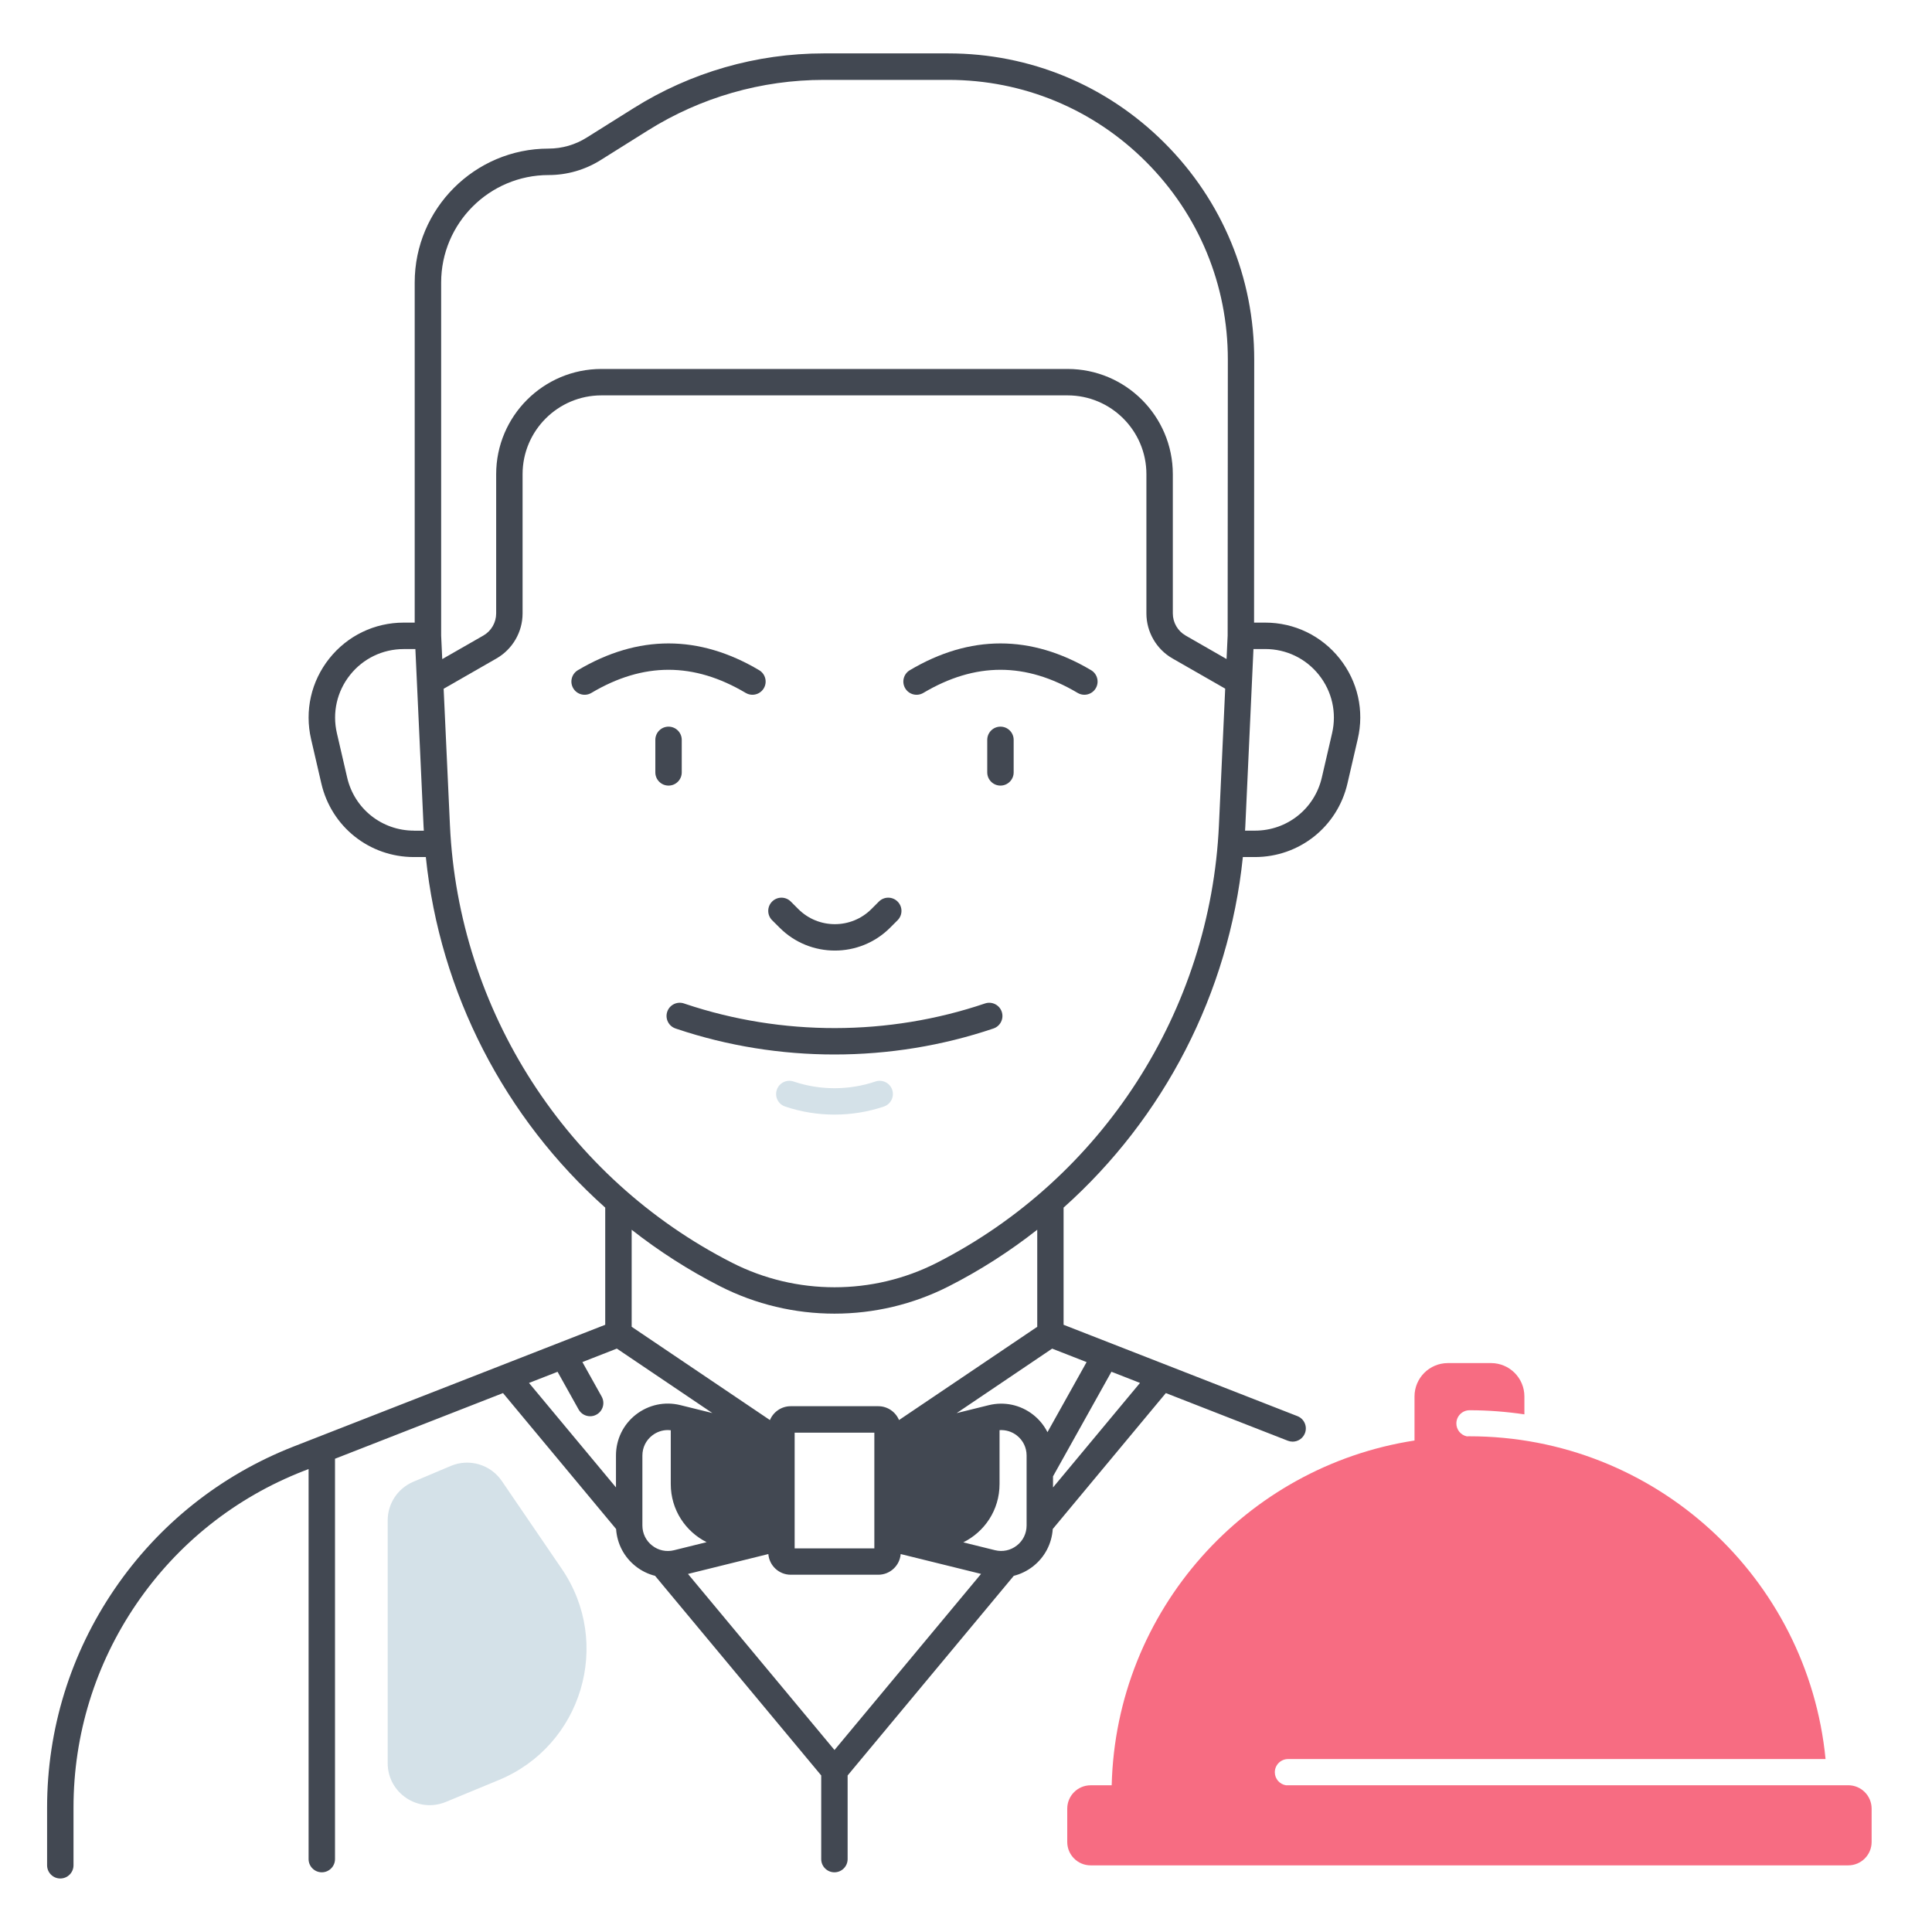 <svg width="512" height="512" viewBox="0 0 512 512" fill="none" xmlns="http://www.w3.org/2000/svg">
<path d="M180.67 204.69V196.07C180.67 194.14 179.1 192.57 177.17 192.57C175.24 192.57 173.67 194.14 173.67 196.07V204.69C173.67 206.62 175.24 208.19 177.17 208.19C179.1 208.19 180.67 206.62 180.67 204.69Z" fill="#424852"/>
<path d="M265.13 192.57C263.2 192.57 261.63 194.14 261.63 196.07V204.69C261.63 206.62 263.2 208.19 265.13 208.19C267.06 208.19 268.63 206.62 268.63 204.69V196.07C268.63 194.14 267.07 192.57 265.13 192.57Z" fill="#424852"/>
<path d="M261.03 265.93C235.44 274.59 207.24 274.63 181.63 266.05L181.25 265.92C179.42 265.31 177.43 266.3 176.82 268.13C176.21 269.96 177.2 271.95 179.03 272.56L179.41 272.69C192.87 277.2 207.01 279.45 221.15 279.45C235.42 279.45 249.7 277.15 263.28 272.56C265.11 271.94 266.09 269.95 265.47 268.12C264.85 266.29 262.86 265.31 261.03 265.93Z" fill="#424852"/>
<path d="M197.62 183.63C198.18 183.96 198.8 184.12 199.4 184.12C200.59 184.12 201.76 183.51 202.41 182.41C203.4 180.75 202.85 178.6 201.19 177.61C185.25 168.15 169.08 168.15 153.14 177.61C151.48 178.6 150.93 180.74 151.92 182.41C152.91 184.07 155.05 184.62 156.72 183.63C170.47 175.46 183.85 175.46 197.62 183.63Z" fill="#424852"/>
<path d="M289.16 177.61C273.22 168.15 257.05 168.15 241.11 177.61C239.45 178.6 238.9 180.74 239.89 182.41C240.88 184.07 243.02 184.62 244.69 183.63C258.45 175.46 271.83 175.46 285.59 183.63C286.15 183.96 286.77 184.12 287.37 184.12C288.56 184.12 289.73 183.51 290.38 182.41C291.37 180.75 290.82 178.6 289.16 177.61Z" fill="#424852"/>
<path d="M206.62 245.86C210.65 249.9 215.95 251.91 221.25 251.91C226.55 251.91 231.85 249.89 235.88 245.86L237.87 243.87C239.24 242.5 239.24 240.29 237.87 238.92C236.5 237.55 234.29 237.55 232.92 238.92L230.93 240.91C225.59 246.25 216.9 246.25 211.56 240.91L209.57 238.92C208.2 237.55 205.99 237.55 204.62 238.92C203.25 240.29 203.25 242.5 204.62 243.87L206.62 245.86Z" fill="#424852"/>
<path d="M355.02 174.52C350.21 168.47 343.03 165 335.3 165H332.34L332.38 95.29C332.39 73.62 323.97 53.25 308.65 37.92C293.33 22.59 272.97 14.15 251.3 14.15H218.31C200.46 14.15 183.04 19.17 167.92 28.66L155.47 36.47C152.44 38.37 148.95 39.38 145.38 39.38C125.82 39.38 109.9 55.29 109.9 74.86V165H106.98C99.25 165 92.07 168.47 87.26 174.52C82.45 180.57 80.7 188.35 82.44 195.88L85.16 207.63C87.82 219.11 97.91 227.13 109.7 227.13H112.85C116.57 263.19 133.79 296.29 160.39 320.03V351.08L77.84 383.33C58.5 390.89 42.09 403.94 30.38 421.09C18.67 438.24 12.48 458.28 12.48 479.04V494.32C12.48 496.25 14.05 497.82 15.98 497.82C17.91 497.82 19.48 496.25 19.48 494.32V479.04C19.48 459.69 25.25 441.02 36.16 425.04C47.07 409.06 62.37 396.89 80.39 389.85L81.78 389.31V492.68C81.78 494.61 83.35 496.18 85.28 496.18C87.21 496.18 88.78 494.61 88.78 492.68V386.58L133.3 369.18L163.27 405.2C163.53 409.1 165.39 412.67 168.49 415.1C170.03 416.31 171.77 417.15 173.6 417.61L217.63 470.51V492.68C217.63 494.61 219.2 496.18 221.13 496.18C223.06 496.18 224.63 494.61 224.63 492.68V470.51L268.66 417.61C270.49 417.15 272.23 416.3 273.77 415.1C276.87 412.67 278.73 409.1 278.99 405.2L308.96 369.18L341.29 381.81C341.71 381.97 342.14 382.05 342.56 382.05C343.96 382.05 345.28 381.21 345.82 379.82C346.52 378.02 345.63 375.99 343.83 375.29L281.86 351.08V320.03C308.45 296.29 325.66 263.19 329.37 227.13H332.55C344.34 227.13 354.43 219.11 357.09 207.63L359.81 195.88C361.59 188.35 359.83 180.57 355.02 174.52ZM116.91 74.87C116.91 59.17 129.68 46.39 145.39 46.39C150.28 46.39 155.06 45.01 159.2 42.41L171.65 34.6C185.65 25.81 201.79 21.17 218.32 21.17H251.31C271.11 21.17 289.72 28.88 303.71 42.88C317.7 56.88 325.4 75.5 325.39 95.3L325.34 168.43L325.05 174.65L314.21 168.43C312.11 167.23 310.81 164.98 310.81 162.56V125.66C310.81 110.29 298.3 97.78 282.93 97.78H159.37C144 97.78 131.49 110.29 131.49 125.66V162.56C131.49 164.98 130.19 167.23 128.09 168.43L117.2 174.67L116.91 168.43V74.87ZM109.72 220.13C101.21 220.13 93.92 214.34 92 206.05L89.28 194.3C88.02 188.87 89.29 183.24 92.76 178.88C96.23 174.51 101.42 172.01 107 172.01H110.08L112.25 219.04C112.27 219.41 112.3 219.77 112.32 220.14H109.72V220.13ZM147.76 363.54L153.34 373.53C153.98 374.68 155.17 375.32 156.4 375.32C156.98 375.32 157.56 375.18 158.1 374.87C159.79 373.93 160.39 371.8 159.45 370.11L154.34 360.96L163.47 357.39L188.78 374.47L180.29 372.37C176.16 371.35 171.87 372.27 168.51 374.89C165.16 377.51 163.24 381.46 163.24 385.72V394.18L140.19 366.49L147.76 363.54ZM278.83 357.4L287.96 360.97L277.59 379.54C276.69 377.76 275.41 376.18 273.79 374.91C270.44 372.29 266.15 371.37 262.01 372.39L253.52 374.49L278.83 357.4ZM221.15 463.77L182.32 417.11L203.62 411.84C203.86 414.9 206.43 417.32 209.55 417.32H232.76C235.88 417.32 238.45 414.9 238.69 411.84L259.99 417.1L221.15 463.77ZM231.71 382.61V407.39V410.34H210.59V407.39V382.62C210.59 382.62 210.59 382.62 210.59 382.61V379.67H231.71V382.61ZM170.24 404.27V385.73C170.24 383.64 171.18 381.7 172.83 380.42C174.04 379.48 175.49 378.98 176.98 378.98C177.24 378.98 177.5 379 177.76 379.03V393.28C177.76 400.19 181.73 405.9 187.26 408.69L178.61 410.83C176.58 411.33 174.47 410.88 172.83 409.59C171.18 408.3 170.24 406.36 170.24 404.27ZM272.06 404.27C272.06 406.36 271.12 408.3 269.47 409.58C267.82 410.87 265.72 411.32 263.69 410.82L255.28 408.74C260.87 405.97 264.89 400.23 264.89 393.27V379C266.53 378.9 268.15 379.38 269.47 380.41C271.12 381.7 272.06 383.63 272.06 385.72V404.27ZM279.06 394.19V391.25L294.54 363.53L302.11 366.49L279.06 394.19ZM274.89 351.61L238.25 376.33C237.35 374.18 235.23 372.66 232.75 372.66H209.54C207.07 372.66 204.94 374.18 204.04 376.33L167.4 351.61V325.9C174.64 331.58 182.48 336.62 190.84 340.88C200.33 345.71 210.73 348.13 221.14 348.13C231.55 348.13 241.95 345.71 251.44 340.88C259.81 336.62 267.64 331.58 274.88 325.89V351.61H274.89ZM248.27 334.65C231.29 343.31 211.01 343.3 194 334.64C150.16 312.3 121.51 267.88 119.24 218.72L117.57 182.53L131.57 174.5C135.84 172.05 138.49 167.48 138.49 162.56V125.66C138.49 114.15 147.86 104.78 159.37 104.78H282.93C294.44 104.78 303.81 114.15 303.81 125.66V162.56C303.81 167.48 306.46 172.06 310.73 174.5L324.69 182.5L323.03 218.68C320.78 267.86 292.13 312.29 248.27 334.65ZM353.02 194.3L350.3 206.05C348.38 214.34 341.09 220.13 332.58 220.13H329.95C329.97 219.75 330 219.38 330.02 219L332.18 172H335.3C340.88 172 346.07 174.5 349.54 178.87C353.01 183.24 354.28 188.86 353.02 194.3Z" fill="#424852"/>
<path d="M221.15 295.38C216.76 295.38 212.37 294.68 208.18 293.28L208.09 293.25C206.25 292.65 205.25 290.67 205.86 288.83C206.46 286.99 208.44 286 210.28 286.6L210.39 286.64C217.37 288.98 225.04 288.97 232 286.61C233.83 285.99 235.82 286.97 236.44 288.8C237.06 290.63 236.08 292.62 234.25 293.24C230.02 294.67 225.58 295.38 221.15 295.38Z" fill="#D4E1E8"/>
<path d="M489.8 473.11H340.77C339.11 472.84 337.84 471.4 337.84 469.67C337.84 467.74 339.41 466.17 341.34 466.17H483.79C479.12 418.16 438.65 380.63 389.41 380.63C389.17 380.63 388.93 380.64 388.69 380.64C387.12 380.29 385.95 378.9 385.95 377.23C385.95 375.3 387.52 373.73 389.45 373.73C394.32 373.73 399.19 374.11 403.98 374.82V370.07C403.98 365.19 400.02 361.23 395.14 361.23H383.7C378.82 361.23 374.86 365.19 374.86 370.07V381.75C330.15 388.64 295.75 426.75 294.61 473.12H289.03C285.6 473.12 282.83 475.9 282.83 479.32V488.14C282.83 491.57 285.61 494.34 289.03 494.34H489.8C493.23 494.34 496 491.56 496 488.14V479.32C496 475.88 493.22 473.11 489.8 473.11Z" fill="#F76C82"/>
<path d="M102.74 467.25V402.93C102.74 398.45 105.42 394.41 109.55 392.67L119.46 388.49C124.34 386.43 129.99 388.1 132.98 392.47L148.88 415.77C162.34 435.49 154.25 462.61 132.18 471.73L118.13 477.54C110.8 480.56 102.74 475.18 102.74 467.25Z" fill="#D4E1E8"/>
</svg>

